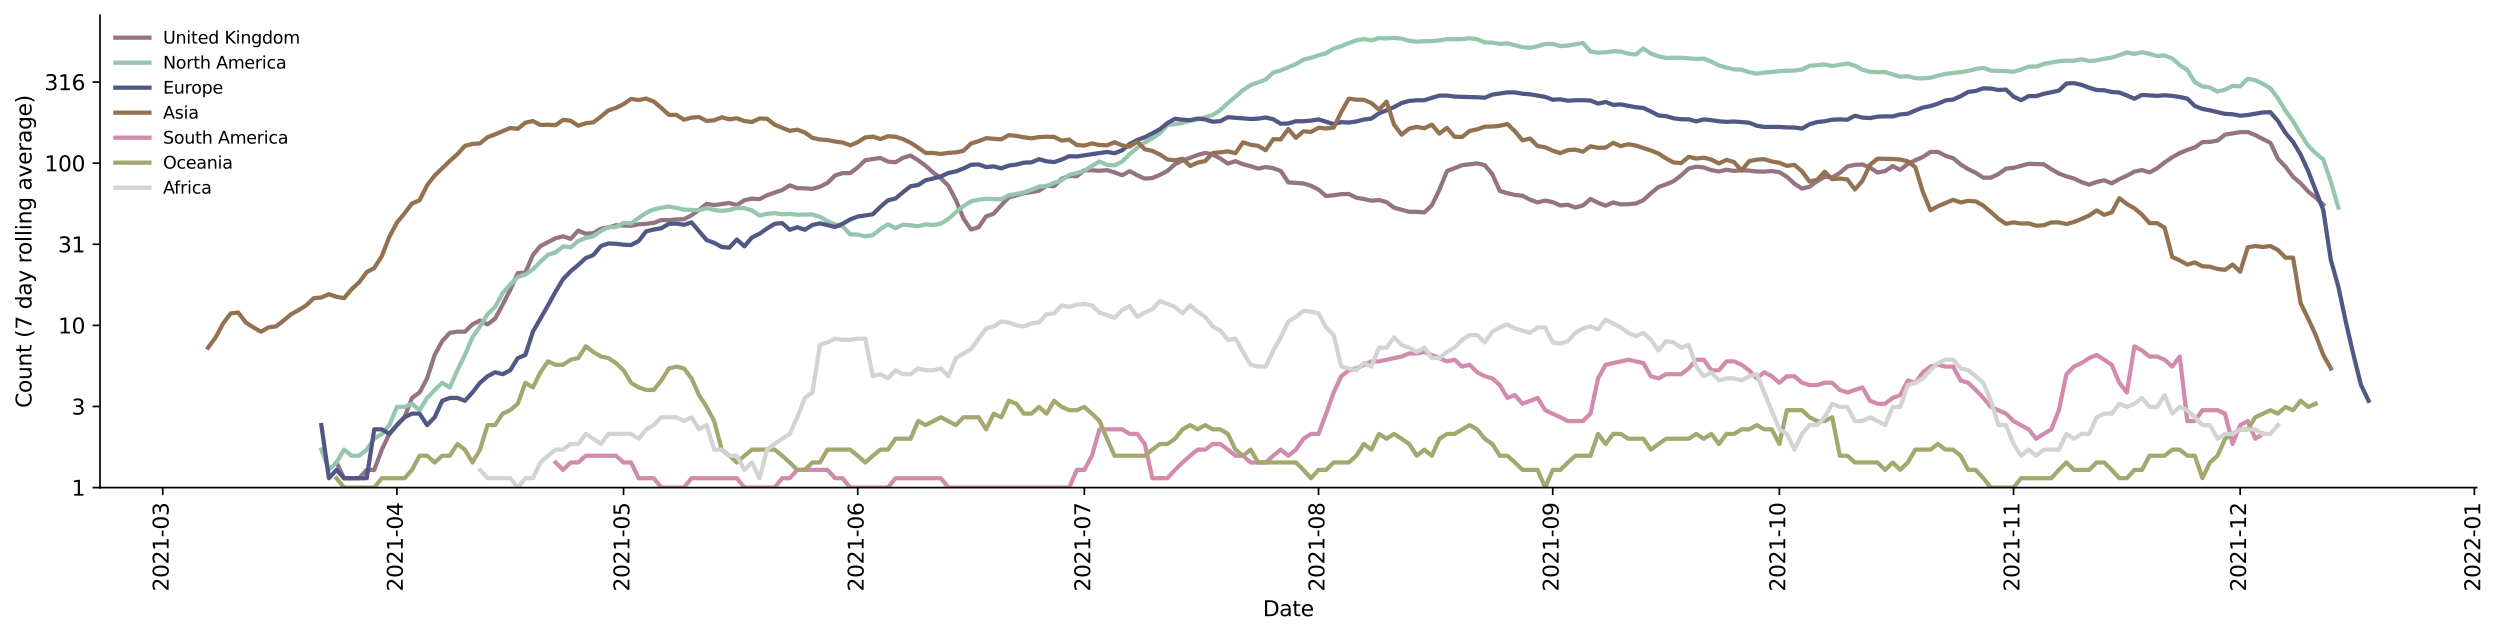 <?xml version="1.0" encoding="utf-8" standalone="no"?>
<!DOCTYPE svg PUBLIC "-//W3C//DTD SVG 1.1//EN"
  "http://www.w3.org/Graphics/SVG/1.1/DTD/svg11.dtd">
<svg height="298.621pt" version="1.1" viewBox="0 0 1173.94 298.621" width="1173.94pt" xmlns="http://www.w3.org/2000/svg" xmlns:xlink="http://www.w3.org/1999/xlink">
 <defs>
  <style type="text/css">*{stroke-linecap:butt;stroke-linejoin:round;}</style>
 </defs>
 <g id="figure_1">
  <g id="patch_1">
   <path d="M 0 298.621 
L 1173.94 298.621 
L 1173.94 0 
L 0 0 
z
" style="fill:#ffffff;"/>
  </g>
  <g id="axes_1">
   <g id="patch_2">
    <path d="M 46.966 228.96 
L 1162.966 228.96 
L 1162.966 7.2 
L 46.966 7.2 
z
" style="fill:#ffffff;"/>
   </g>
   <g id="matplotlib.axis_1">
    <g id="xtick_1">
     <g id="line2d_1">
      <defs>
       <path d="M 0 0 
L 0 3.5 
" id="m2708a0ff72" style="stroke:#000000;stroke-width:0.8;"/>
      </defs>
      <g>
       <use style="stroke:#000000;stroke-width:0.8;" x="76.409" xlink:href="#m2708a0ff72" y="228.96"/>
      </g>
     </g>
     <g id="text_1">
      <!-- 2021-03 -->
      <g transform="translate(79.168 277.743)rotate(-90)scale(0.1 -0.1)">
       <defs>
        <path d="M 1228 531 
L 3431 531 
L 3431 0 
L 469 0 
L 469 531 
Q 828 903 1448 1529 
Q 2069 2156 2228 2338 
Q 2531 2678 2651 2914 
Q 2772 3150 2772 3378 
Q 2772 3750 2511 3984 
Q 2250 4219 1831 4219 
Q 1534 4219 1204 4116 
Q 875 4013 500 3803 
L 500 4441 
Q 881 4594 1212 4672 
Q 1544 4750 1819 4750 
Q 2544 4750 2975 4387 
Q 3406 4025 3406 3419 
Q 3406 3131 3298 2873 
Q 3191 2616 2906 2266 
Q 2828 2175 2409 1742 
Q 1991 1309 1228 531 
z
" id="DejaVuSans-32" transform="scale(0.016)"/>
        <path d="M 2034 4250 
Q 1547 4250 1301 3770 
Q 1056 3291 1056 2328 
Q 1056 1369 1301 889 
Q 1547 409 2034 409 
Q 2525 409 2770 889 
Q 3016 1369 3016 2328 
Q 3016 3291 2770 3770 
Q 2525 4250 2034 4250 
z
M 2034 4750 
Q 2819 4750 3233 4129 
Q 3647 3509 3647 2328 
Q 3647 1150 3233 529 
Q 2819 -91 2034 -91 
Q 1250 -91 836 529 
Q 422 1150 422 2328 
Q 422 3509 836 4129 
Q 1250 4750 2034 4750 
z
" id="DejaVuSans-30" transform="scale(0.016)"/>
        <path d="M 794 531 
L 1825 531 
L 1825 4091 
L 703 3866 
L 703 4441 
L 1819 4666 
L 2450 4666 
L 2450 531 
L 3481 531 
L 3481 0 
L 794 0 
L 794 531 
z
" id="DejaVuSans-31" transform="scale(0.016)"/>
        <path d="M 313 2009 
L 1997 2009 
L 1997 1497 
L 313 1497 
L 313 2009 
z
" id="DejaVuSans-2d" transform="scale(0.016)"/>
        <path d="M 2597 2516 
Q 3050 2419 3304 2112 
Q 3559 1806 3559 1356 
Q 3559 666 3084 287 
Q 2609 -91 1734 -91 
Q 1441 -91 1130 -33 
Q 819 25 488 141 
L 488 750 
Q 750 597 1062 519 
Q 1375 441 1716 441 
Q 2309 441 2620 675 
Q 2931 909 2931 1356 
Q 2931 1769 2642 2001 
Q 2353 2234 1838 2234 
L 1294 2234 
L 1294 2753 
L 1863 2753 
Q 2328 2753 2575 2939 
Q 2822 3125 2822 3475 
Q 2822 3834 2567 4026 
Q 2313 4219 1838 4219 
Q 1578 4219 1281 4162 
Q 984 4106 628 3988 
L 628 4550 
Q 988 4650 1302 4700 
Q 1616 4750 1894 4750 
Q 2613 4750 3031 4423 
Q 3450 4097 3450 3541 
Q 3450 3153 3228 2886 
Q 3006 2619 2597 2516 
z
" id="DejaVuSans-33" transform="scale(0.016)"/>
       </defs>
       <use xlink:href="#DejaVuSans-32"/>
       <use x="63.623" xlink:href="#DejaVuSans-30"/>
       <use x="127.246" xlink:href="#DejaVuSans-32"/>
       <use x="190.869" xlink:href="#DejaVuSans-31"/>
       <use x="254.492" xlink:href="#DejaVuSans-2d"/>
       <use x="290.576" xlink:href="#DejaVuSans-30"/>
       <use x="354.199" xlink:href="#DejaVuSans-33"/>
      </g>
     </g>
    </g>
    <g id="xtick_2">
     <g id="line2d_2">
      <g>
       <use style="stroke:#000000;stroke-width:0.8;" x="186.377" xlink:href="#m2708a0ff72" y="228.96"/>
      </g>
     </g>
     <g id="text_2">
      <!-- 2021-04 -->
      <g transform="translate(189.136 277.743)rotate(-90)scale(0.1 -0.1)">
       <defs>
        <path d="M 2419 4116 
L 825 1625 
L 2419 1625 
L 2419 4116 
z
M 2253 4666 
L 3047 4666 
L 3047 1625 
L 3713 1625 
L 3713 1100 
L 3047 1100 
L 3047 0 
L 2419 0 
L 2419 1100 
L 313 1100 
L 313 1709 
L 2253 4666 
z
" id="DejaVuSans-34" transform="scale(0.016)"/>
       </defs>
       <use xlink:href="#DejaVuSans-32"/>
       <use x="63.623" xlink:href="#DejaVuSans-30"/>
       <use x="127.246" xlink:href="#DejaVuSans-32"/>
       <use x="190.869" xlink:href="#DejaVuSans-31"/>
       <use x="254.492" xlink:href="#DejaVuSans-2d"/>
       <use x="290.576" xlink:href="#DejaVuSans-30"/>
       <use x="354.199" xlink:href="#DejaVuSans-34"/>
      </g>
     </g>
    </g>
    <g id="xtick_3">
     <g id="line2d_3">
      <g>
       <use style="stroke:#000000;stroke-width:0.8;" x="292.798" xlink:href="#m2708a0ff72" y="228.96"/>
      </g>
     </g>
     <g id="text_3">
      <!-- 2021-05 -->
      <g transform="translate(295.557 277.743)rotate(-90)scale(0.1 -0.1)">
       <defs>
        <path d="M 691 4666 
L 3169 4666 
L 3169 4134 
L 1269 4134 
L 1269 2991 
Q 1406 3038 1543 3061 
Q 1681 3084 1819 3084 
Q 2600 3084 3056 2656 
Q 3513 2228 3513 1497 
Q 3513 744 3044 326 
Q 2575 -91 1722 -91 
Q 1428 -91 1123 -41 
Q 819 9 494 109 
L 494 744 
Q 775 591 1075 516 
Q 1375 441 1709 441 
Q 2250 441 2565 725 
Q 2881 1009 2881 1497 
Q 2881 1984 2565 2268 
Q 2250 2553 1709 2553 
Q 1456 2553 1204 2497 
Q 953 2441 691 2322 
L 691 4666 
z
" id="DejaVuSans-35" transform="scale(0.016)"/>
       </defs>
       <use xlink:href="#DejaVuSans-32"/>
       <use x="63.623" xlink:href="#DejaVuSans-30"/>
       <use x="127.246" xlink:href="#DejaVuSans-32"/>
       <use x="190.869" xlink:href="#DejaVuSans-31"/>
       <use x="254.492" xlink:href="#DejaVuSans-2d"/>
       <use x="290.576" xlink:href="#DejaVuSans-30"/>
       <use x="354.199" xlink:href="#DejaVuSans-35"/>
      </g>
     </g>
    </g>
    <g id="xtick_4">
     <g id="line2d_4">
      <g>
       <use style="stroke:#000000;stroke-width:0.8;" x="402.766" xlink:href="#m2708a0ff72" y="228.96"/>
      </g>
     </g>
     <g id="text_4">
      <!-- 2021-06 -->
      <g transform="translate(405.525 277.743)rotate(-90)scale(0.1 -0.1)">
       <defs>
        <path d="M 2113 2584 
Q 1688 2584 1439 2293 
Q 1191 2003 1191 1497 
Q 1191 994 1439 701 
Q 1688 409 2113 409 
Q 2538 409 2786 701 
Q 3034 994 3034 1497 
Q 3034 2003 2786 2293 
Q 2538 2584 2113 2584 
z
M 3366 4563 
L 3366 3988 
Q 3128 4100 2886 4159 
Q 2644 4219 2406 4219 
Q 1781 4219 1451 3797 
Q 1122 3375 1075 2522 
Q 1259 2794 1537 2939 
Q 1816 3084 2150 3084 
Q 2853 3084 3261 2657 
Q 3669 2231 3669 1497 
Q 3669 778 3244 343 
Q 2819 -91 2113 -91 
Q 1303 -91 875 529 
Q 447 1150 447 2328 
Q 447 3434 972 4092 
Q 1497 4750 2381 4750 
Q 2619 4750 2861 4703 
Q 3103 4656 3366 4563 
z
" id="DejaVuSans-36" transform="scale(0.016)"/>
       </defs>
       <use xlink:href="#DejaVuSans-32"/>
       <use x="63.623" xlink:href="#DejaVuSans-30"/>
       <use x="127.246" xlink:href="#DejaVuSans-32"/>
       <use x="190.869" xlink:href="#DejaVuSans-31"/>
       <use x="254.492" xlink:href="#DejaVuSans-2d"/>
       <use x="290.576" xlink:href="#DejaVuSans-30"/>
       <use x="354.199" xlink:href="#DejaVuSans-36"/>
      </g>
     </g>
    </g>
    <g id="xtick_5">
     <g id="line2d_5">
      <g>
       <use style="stroke:#000000;stroke-width:0.8;" x="509.187" xlink:href="#m2708a0ff72" y="228.96"/>
      </g>
     </g>
     <g id="text_5">
      <!-- 2021-07 -->
      <g transform="translate(511.946 277.743)rotate(-90)scale(0.1 -0.1)">
       <defs>
        <path d="M 525 4666 
L 3525 4666 
L 3525 4397 
L 1831 0 
L 1172 0 
L 2766 4134 
L 525 4134 
L 525 4666 
z
" id="DejaVuSans-37" transform="scale(0.016)"/>
       </defs>
       <use xlink:href="#DejaVuSans-32"/>
       <use x="63.623" xlink:href="#DejaVuSans-30"/>
       <use x="127.246" xlink:href="#DejaVuSans-32"/>
       <use x="190.869" xlink:href="#DejaVuSans-31"/>
       <use x="254.492" xlink:href="#DejaVuSans-2d"/>
       <use x="290.576" xlink:href="#DejaVuSans-30"/>
       <use x="354.199" xlink:href="#DejaVuSans-37"/>
      </g>
     </g>
    </g>
    <g id="xtick_6">
     <g id="line2d_6">
      <g>
       <use style="stroke:#000000;stroke-width:0.8;" x="619.155" xlink:href="#m2708a0ff72" y="228.96"/>
      </g>
     </g>
     <g id="text_6">
      <!-- 2021-08 -->
      <g transform="translate(621.914 277.743)rotate(-90)scale(0.1 -0.1)">
       <defs>
        <path d="M 2034 2216 
Q 1584 2216 1326 1975 
Q 1069 1734 1069 1313 
Q 1069 891 1326 650 
Q 1584 409 2034 409 
Q 2484 409 2743 651 
Q 3003 894 3003 1313 
Q 3003 1734 2745 1975 
Q 2488 2216 2034 2216 
z
M 1403 2484 
Q 997 2584 770 2862 
Q 544 3141 544 3541 
Q 544 4100 942 4425 
Q 1341 4750 2034 4750 
Q 2731 4750 3128 4425 
Q 3525 4100 3525 3541 
Q 3525 3141 3298 2862 
Q 3072 2584 2669 2484 
Q 3125 2378 3379 2068 
Q 3634 1759 3634 1313 
Q 3634 634 3220 271 
Q 2806 -91 2034 -91 
Q 1263 -91 848 271 
Q 434 634 434 1313 
Q 434 1759 690 2068 
Q 947 2378 1403 2484 
z
M 1172 3481 
Q 1172 3119 1398 2916 
Q 1625 2713 2034 2713 
Q 2441 2713 2670 2916 
Q 2900 3119 2900 3481 
Q 2900 3844 2670 4047 
Q 2441 4250 2034 4250 
Q 1625 4250 1398 4047 
Q 1172 3844 1172 3481 
z
" id="DejaVuSans-38" transform="scale(0.016)"/>
       </defs>
       <use xlink:href="#DejaVuSans-32"/>
       <use x="63.623" xlink:href="#DejaVuSans-30"/>
       <use x="127.246" xlink:href="#DejaVuSans-32"/>
       <use x="190.869" xlink:href="#DejaVuSans-31"/>
       <use x="254.492" xlink:href="#DejaVuSans-2d"/>
       <use x="290.576" xlink:href="#DejaVuSans-30"/>
       <use x="354.199" xlink:href="#DejaVuSans-38"/>
      </g>
     </g>
    </g>
    <g id="xtick_7">
     <g id="line2d_7">
      <g>
       <use style="stroke:#000000;stroke-width:0.8;" x="729.123" xlink:href="#m2708a0ff72" y="228.96"/>
      </g>
     </g>
     <g id="text_7">
      <!-- 2021-09 -->
      <g transform="translate(731.883 277.743)rotate(-90)scale(0.1 -0.1)">
       <defs>
        <path d="M 703 97 
L 703 672 
Q 941 559 1184 500 
Q 1428 441 1663 441 
Q 2288 441 2617 861 
Q 2947 1281 2994 2138 
Q 2813 1869 2534 1725 
Q 2256 1581 1919 1581 
Q 1219 1581 811 2004 
Q 403 2428 403 3163 
Q 403 3881 828 4315 
Q 1253 4750 1959 4750 
Q 2769 4750 3195 4129 
Q 3622 3509 3622 2328 
Q 3622 1225 3098 567 
Q 2575 -91 1691 -91 
Q 1453 -91 1209 -44 
Q 966 3 703 97 
z
M 1959 2075 
Q 2384 2075 2632 2365 
Q 2881 2656 2881 3163 
Q 2881 3666 2632 3958 
Q 2384 4250 1959 4250 
Q 1534 4250 1286 3958 
Q 1038 3666 1038 3163 
Q 1038 2656 1286 2365 
Q 1534 2075 1959 2075 
z
" id="DejaVuSans-39" transform="scale(0.016)"/>
       </defs>
       <use xlink:href="#DejaVuSans-32"/>
       <use x="63.623" xlink:href="#DejaVuSans-30"/>
       <use x="127.246" xlink:href="#DejaVuSans-32"/>
       <use x="190.869" xlink:href="#DejaVuSans-31"/>
       <use x="254.492" xlink:href="#DejaVuSans-2d"/>
       <use x="290.576" xlink:href="#DejaVuSans-30"/>
       <use x="354.199" xlink:href="#DejaVuSans-39"/>
      </g>
     </g>
    </g>
    <g id="xtick_8">
     <g id="line2d_8">
      <g>
       <use style="stroke:#000000;stroke-width:0.8;" x="835.544" xlink:href="#m2708a0ff72" y="228.96"/>
      </g>
     </g>
     <g id="text_8">
      <!-- 2021-10 -->
      <g transform="translate(838.304 277.743)rotate(-90)scale(0.1 -0.1)">
       <use xlink:href="#DejaVuSans-32"/>
       <use x="63.623" xlink:href="#DejaVuSans-30"/>
       <use x="127.246" xlink:href="#DejaVuSans-32"/>
       <use x="190.869" xlink:href="#DejaVuSans-31"/>
       <use x="254.492" xlink:href="#DejaVuSans-2d"/>
       <use x="290.576" xlink:href="#DejaVuSans-31"/>
       <use x="354.199" xlink:href="#DejaVuSans-30"/>
      </g>
     </g>
    </g>
    <g id="xtick_9">
     <g id="line2d_9">
      <g>
       <use style="stroke:#000000;stroke-width:0.8;" x="945.512" xlink:href="#m2708a0ff72" y="228.96"/>
      </g>
     </g>
     <g id="text_9">
      <!-- 2021-11 -->
      <g transform="translate(948.272 277.743)rotate(-90)scale(0.1 -0.1)">
       <use xlink:href="#DejaVuSans-32"/>
       <use x="63.623" xlink:href="#DejaVuSans-30"/>
       <use x="127.246" xlink:href="#DejaVuSans-32"/>
       <use x="190.869" xlink:href="#DejaVuSans-31"/>
       <use x="254.492" xlink:href="#DejaVuSans-2d"/>
       <use x="290.576" xlink:href="#DejaVuSans-31"/>
       <use x="354.199" xlink:href="#DejaVuSans-31"/>
      </g>
     </g>
    </g>
    <g id="xtick_10">
     <g id="line2d_10">
      <g>
       <use style="stroke:#000000;stroke-width:0.8;" x="1051.933" xlink:href="#m2708a0ff72" y="228.96"/>
      </g>
     </g>
     <g id="text_10">
      <!-- 2021-12 -->
      <g transform="translate(1054.693 277.743)rotate(-90)scale(0.1 -0.1)">
       <use xlink:href="#DejaVuSans-32"/>
       <use x="63.623" xlink:href="#DejaVuSans-30"/>
       <use x="127.246" xlink:href="#DejaVuSans-32"/>
       <use x="190.869" xlink:href="#DejaVuSans-31"/>
       <use x="254.492" xlink:href="#DejaVuSans-2d"/>
       <use x="290.576" xlink:href="#DejaVuSans-31"/>
       <use x="354.199" xlink:href="#DejaVuSans-32"/>
      </g>
     </g>
    </g>
    <g id="xtick_11">
     <g id="line2d_11">
      <g>
       <use style="stroke:#000000;stroke-width:0.8;" x="1161.901" xlink:href="#m2708a0ff72" y="228.96"/>
      </g>
     </g>
     <g id="text_11">
      <!-- 2022-01 -->
      <g transform="translate(1164.661 277.743)rotate(-90)scale(0.1 -0.1)">
       <use xlink:href="#DejaVuSans-32"/>
       <use x="63.623" xlink:href="#DejaVuSans-30"/>
       <use x="127.246" xlink:href="#DejaVuSans-32"/>
       <use x="190.869" xlink:href="#DejaVuSans-32"/>
       <use x="254.492" xlink:href="#DejaVuSans-2d"/>
       <use x="290.576" xlink:href="#DejaVuSans-30"/>
       <use x="354.199" xlink:href="#DejaVuSans-31"/>
      </g>
     </g>
    </g>
    <g id="text_12">
     <!-- Date -->
     <g transform="translate(593.015 289.341)scale(0.1 -0.1)">
      <defs>
       <path d="M 1259 4147 
L 1259 519 
L 2022 519 
Q 2988 519 3436 956 
Q 3884 1394 3884 2338 
Q 3884 3275 3436 3711 
Q 2988 4147 2022 4147 
L 1259 4147 
z
M 628 4666 
L 1925 4666 
Q 3281 4666 3915 4102 
Q 4550 3538 4550 2338 
Q 4550 1131 3912 565 
Q 3275 0 1925 0 
L 628 0 
L 628 4666 
z
" id="DejaVuSans-44" transform="scale(0.016)"/>
       <path d="M 2194 1759 
Q 1497 1759 1228 1600 
Q 959 1441 959 1056 
Q 959 750 1161 570 
Q 1363 391 1709 391 
Q 2188 391 2477 730 
Q 2766 1069 2766 1631 
L 2766 1759 
L 2194 1759 
z
M 3341 1997 
L 3341 0 
L 2766 0 
L 2766 531 
Q 2569 213 2275 61 
Q 1981 -91 1556 -91 
Q 1019 -91 701 211 
Q 384 513 384 1019 
Q 384 1609 779 1909 
Q 1175 2209 1959 2209 
L 2766 2209 
L 2766 2266 
Q 2766 2663 2505 2880 
Q 2244 3097 1772 3097 
Q 1472 3097 1187 3025 
Q 903 2953 641 2809 
L 641 3341 
Q 956 3463 1253 3523 
Q 1550 3584 1831 3584 
Q 2591 3584 2966 3190 
Q 3341 2797 3341 1997 
z
" id="DejaVuSans-61" transform="scale(0.016)"/>
       <path d="M 1172 4494 
L 1172 3500 
L 2356 3500 
L 2356 3053 
L 1172 3053 
L 1172 1153 
Q 1172 725 1289 603 
Q 1406 481 1766 481 
L 2356 481 
L 2356 0 
L 1766 0 
Q 1100 0 847 248 
Q 594 497 594 1153 
L 594 3053 
L 172 3053 
L 172 3500 
L 594 3500 
L 594 4494 
L 1172 4494 
z
" id="DejaVuSans-74" transform="scale(0.016)"/>
       <path d="M 3597 1894 
L 3597 1613 
L 953 1613 
Q 991 1019 1311 708 
Q 1631 397 2203 397 
Q 2534 397 2845 478 
Q 3156 559 3463 722 
L 3463 178 
Q 3153 47 2828 -22 
Q 2503 -91 2169 -91 
Q 1331 -91 842 396 
Q 353 884 353 1716 
Q 353 2575 817 3079 
Q 1281 3584 2069 3584 
Q 2775 3584 3186 3129 
Q 3597 2675 3597 1894 
z
M 3022 2063 
Q 3016 2534 2758 2815 
Q 2500 3097 2075 3097 
Q 1594 3097 1305 2825 
Q 1016 2553 972 2059 
L 3022 2063 
z
" id="DejaVuSans-65" transform="scale(0.016)"/>
      </defs>
      <use xlink:href="#DejaVuSans-44"/>
      <use x="77.002" xlink:href="#DejaVuSans-61"/>
      <use x="138.281" xlink:href="#DejaVuSans-74"/>
      <use x="177.49" xlink:href="#DejaVuSans-65"/>
     </g>
    </g>
   </g>
   <g id="matplotlib.axis_2">
    <g id="ytick_1">
     <g id="line2d_12">
      <defs>
       <path d="M 0 0 
L -3.5 0 
" id="m9cf09ab393" style="stroke:#000000;stroke-width:0.8;"/>
      </defs>
      <g>
       <use style="stroke:#000000;stroke-width:0.8;" x="46.966" xlink:href="#m9cf09ab393" y="228.96"/>
      </g>
     </g>
     <g id="text_13">
      <!-- 1 -->
      <g transform="translate(33.603 232.759)scale(0.1 -0.1)">
       <use xlink:href="#DejaVuSans-31"/>
      </g>
     </g>
    </g>
    <g id="ytick_2">
     <g id="line2d_13">
      <g>
       <use style="stroke:#000000;stroke-width:0.8;" x="46.966" xlink:href="#m9cf09ab393" y="190.876"/>
      </g>
     </g>
     <g id="text_14">
      <!-- 3 -->
      <g transform="translate(33.603 194.676)scale(0.1 -0.1)">
       <use xlink:href="#DejaVuSans-33"/>
      </g>
     </g>
    </g>
    <g id="ytick_3">
     <g id="line2d_14">
      <g>
       <use style="stroke:#000000;stroke-width:0.8;" x="46.966" xlink:href="#m9cf09ab393" y="152.793"/>
      </g>
     </g>
     <g id="text_15">
      <!-- 10 -->
      <g transform="translate(27.241 156.592)scale(0.1 -0.1)">
       <use xlink:href="#DejaVuSans-31"/>
       <use x="63.623" xlink:href="#DejaVuSans-30"/>
      </g>
     </g>
    </g>
    <g id="ytick_4">
     <g id="line2d_15">
      <g>
       <use style="stroke:#000000;stroke-width:0.8;" x="46.966" xlink:href="#m9cf09ab393" y="114.709"/>
      </g>
     </g>
     <g id="text_16">
      <!-- 31 -->
      <g transform="translate(27.241 118.508)scale(0.1 -0.1)">
       <use xlink:href="#DejaVuSans-33"/>
       <use x="63.623" xlink:href="#DejaVuSans-31"/>
      </g>
     </g>
    </g>
    <g id="ytick_5">
     <g id="line2d_16">
      <g>
       <use style="stroke:#000000;stroke-width:0.8;" x="46.966" xlink:href="#m9cf09ab393" y="76.626"/>
      </g>
     </g>
     <g id="text_17">
      <!-- 100 -->
      <g transform="translate(20.878 80.425)scale(0.1 -0.1)">
       <use xlink:href="#DejaVuSans-31"/>
       <use x="63.623" xlink:href="#DejaVuSans-30"/>
       <use x="127.246" xlink:href="#DejaVuSans-30"/>
      </g>
     </g>
    </g>
    <g id="ytick_6">
     <g id="line2d_17">
      <g>
       <use style="stroke:#000000;stroke-width:0.8;" x="46.966" xlink:href="#m9cf09ab393" y="38.542"/>
      </g>
     </g>
     <g id="text_18">
      <!-- 316 -->
      <g transform="translate(20.878 42.341)scale(0.1 -0.1)">
       <use xlink:href="#DejaVuSans-33"/>
       <use x="63.623" xlink:href="#DejaVuSans-31"/>
       <use x="127.246" xlink:href="#DejaVuSans-36"/>
      </g>
     </g>
    </g>
    <g id="text_19">
     <!-- Count (7 day rolling average) -->
     <g transform="translate(14.798 191.548)rotate(-90)scale(0.1 -0.1)">
      <defs>
       <path d="M 4122 4306 
L 4122 3641 
Q 3803 3938 3442 4084 
Q 3081 4231 2675 4231 
Q 1875 4231 1450 3742 
Q 1025 3253 1025 2328 
Q 1025 1406 1450 917 
Q 1875 428 2675 428 
Q 3081 428 3442 575 
Q 3803 722 4122 1019 
L 4122 359 
Q 3791 134 3420 21 
Q 3050 -91 2638 -91 
Q 1578 -91 968 557 
Q 359 1206 359 2328 
Q 359 3453 968 4101 
Q 1578 4750 2638 4750 
Q 3056 4750 3426 4639 
Q 3797 4528 4122 4306 
z
" id="DejaVuSans-43" transform="scale(0.016)"/>
       <path d="M 1959 3097 
Q 1497 3097 1228 2736 
Q 959 2375 959 1747 
Q 959 1119 1226 758 
Q 1494 397 1959 397 
Q 2419 397 2687 759 
Q 2956 1122 2956 1747 
Q 2956 2369 2687 2733 
Q 2419 3097 1959 3097 
z
M 1959 3584 
Q 2709 3584 3137 3096 
Q 3566 2609 3566 1747 
Q 3566 888 3137 398 
Q 2709 -91 1959 -91 
Q 1206 -91 779 398 
Q 353 888 353 1747 
Q 353 2609 779 3096 
Q 1206 3584 1959 3584 
z
" id="DejaVuSans-6f" transform="scale(0.016)"/>
       <path d="M 544 1381 
L 544 3500 
L 1119 3500 
L 1119 1403 
Q 1119 906 1312 657 
Q 1506 409 1894 409 
Q 2359 409 2629 706 
Q 2900 1003 2900 1516 
L 2900 3500 
L 3475 3500 
L 3475 0 
L 2900 0 
L 2900 538 
Q 2691 219 2414 64 
Q 2138 -91 1772 -91 
Q 1169 -91 856 284 
Q 544 659 544 1381 
z
M 1991 3584 
L 1991 3584 
z
" id="DejaVuSans-75" transform="scale(0.016)"/>
       <path d="M 3513 2113 
L 3513 0 
L 2938 0 
L 2938 2094 
Q 2938 2591 2744 2837 
Q 2550 3084 2163 3084 
Q 1697 3084 1428 2787 
Q 1159 2491 1159 1978 
L 1159 0 
L 581 0 
L 581 3500 
L 1159 3500 
L 1159 2956 
Q 1366 3272 1645 3428 
Q 1925 3584 2291 3584 
Q 2894 3584 3203 3211 
Q 3513 2838 3513 2113 
z
" id="DejaVuSans-6e" transform="scale(0.016)"/>
       <path id="DejaVuSans-20" transform="scale(0.016)"/>
       <path d="M 1984 4856 
Q 1566 4138 1362 3434 
Q 1159 2731 1159 2009 
Q 1159 1288 1364 580 
Q 1569 -128 1984 -844 
L 1484 -844 
Q 1016 -109 783 600 
Q 550 1309 550 2009 
Q 550 2706 781 3412 
Q 1013 4119 1484 4856 
L 1984 4856 
z
" id="DejaVuSans-28" transform="scale(0.016)"/>
       <path d="M 2906 2969 
L 2906 4863 
L 3481 4863 
L 3481 0 
L 2906 0 
L 2906 525 
Q 2725 213 2448 61 
Q 2172 -91 1784 -91 
Q 1150 -91 751 415 
Q 353 922 353 1747 
Q 353 2572 751 3078 
Q 1150 3584 1784 3584 
Q 2172 3584 2448 3432 
Q 2725 3281 2906 2969 
z
M 947 1747 
Q 947 1113 1208 752 
Q 1469 391 1925 391 
Q 2381 391 2643 752 
Q 2906 1113 2906 1747 
Q 2906 2381 2643 2742 
Q 2381 3103 1925 3103 
Q 1469 3103 1208 2742 
Q 947 2381 947 1747 
z
" id="DejaVuSans-64" transform="scale(0.016)"/>
       <path d="M 2059 -325 
Q 1816 -950 1584 -1140 
Q 1353 -1331 966 -1331 
L 506 -1331 
L 506 -850 
L 844 -850 
Q 1081 -850 1212 -737 
Q 1344 -625 1503 -206 
L 1606 56 
L 191 3500 
L 800 3500 
L 1894 763 
L 2988 3500 
L 3597 3500 
L 2059 -325 
z
" id="DejaVuSans-79" transform="scale(0.016)"/>
       <path d="M 2631 2963 
Q 2534 3019 2420 3045 
Q 2306 3072 2169 3072 
Q 1681 3072 1420 2755 
Q 1159 2438 1159 1844 
L 1159 0 
L 581 0 
L 581 3500 
L 1159 3500 
L 1159 2956 
Q 1341 3275 1631 3429 
Q 1922 3584 2338 3584 
Q 2397 3584 2469 3576 
Q 2541 3569 2628 3553 
L 2631 2963 
z
" id="DejaVuSans-72" transform="scale(0.016)"/>
       <path d="M 603 4863 
L 1178 4863 
L 1178 0 
L 603 0 
L 603 4863 
z
" id="DejaVuSans-6c" transform="scale(0.016)"/>
       <path d="M 603 3500 
L 1178 3500 
L 1178 0 
L 603 0 
L 603 3500 
z
M 603 4863 
L 1178 4863 
L 1178 4134 
L 603 4134 
L 603 4863 
z
" id="DejaVuSans-69" transform="scale(0.016)"/>
       <path d="M 2906 1791 
Q 2906 2416 2648 2759 
Q 2391 3103 1925 3103 
Q 1463 3103 1205 2759 
Q 947 2416 947 1791 
Q 947 1169 1205 825 
Q 1463 481 1925 481 
Q 2391 481 2648 825 
Q 2906 1169 2906 1791 
z
M 3481 434 
Q 3481 -459 3084 -895 
Q 2688 -1331 1869 -1331 
Q 1566 -1331 1297 -1286 
Q 1028 -1241 775 -1147 
L 775 -588 
Q 1028 -725 1275 -790 
Q 1522 -856 1778 -856 
Q 2344 -856 2625 -561 
Q 2906 -266 2906 331 
L 2906 616 
Q 2728 306 2450 153 
Q 2172 0 1784 0 
Q 1141 0 747 490 
Q 353 981 353 1791 
Q 353 2603 747 3093 
Q 1141 3584 1784 3584 
Q 2172 3584 2450 3431 
Q 2728 3278 2906 2969 
L 2906 3500 
L 3481 3500 
L 3481 434 
z
" id="DejaVuSans-67" transform="scale(0.016)"/>
       <path d="M 191 3500 
L 800 3500 
L 1894 563 
L 2988 3500 
L 3597 3500 
L 2284 0 
L 1503 0 
L 191 3500 
z
" id="DejaVuSans-76" transform="scale(0.016)"/>
       <path d="M 513 4856 
L 1013 4856 
Q 1481 4119 1714 3412 
Q 1947 2706 1947 2009 
Q 1947 1309 1714 600 
Q 1481 -109 1013 -844 
L 513 -844 
Q 928 -128 1133 580 
Q 1338 1288 1338 2009 
Q 1338 2731 1133 3434 
Q 928 4138 513 4856 
z
" id="DejaVuSans-29" transform="scale(0.016)"/>
      </defs>
      <use xlink:href="#DejaVuSans-43"/>
      <use x="69.824" xlink:href="#DejaVuSans-6f"/>
      <use x="131.006" xlink:href="#DejaVuSans-75"/>
      <use x="194.385" xlink:href="#DejaVuSans-6e"/>
      <use x="257.764" xlink:href="#DejaVuSans-74"/>
      <use x="296.973" xlink:href="#DejaVuSans-20"/>
      <use x="328.76" xlink:href="#DejaVuSans-28"/>
      <use x="367.773" xlink:href="#DejaVuSans-37"/>
      <use x="431.396" xlink:href="#DejaVuSans-20"/>
      <use x="463.184" xlink:href="#DejaVuSans-64"/>
      <use x="526.66" xlink:href="#DejaVuSans-61"/>
      <use x="587.939" xlink:href="#DejaVuSans-79"/>
      <use x="647.119" xlink:href="#DejaVuSans-20"/>
      <use x="678.906" xlink:href="#DejaVuSans-72"/>
      <use x="717.77" xlink:href="#DejaVuSans-6f"/>
      <use x="778.951" xlink:href="#DejaVuSans-6c"/>
      <use x="806.734" xlink:href="#DejaVuSans-6c"/>
      <use x="834.518" xlink:href="#DejaVuSans-69"/>
      <use x="862.301" xlink:href="#DejaVuSans-6e"/>
      <use x="925.68" xlink:href="#DejaVuSans-67"/>
      <use x="989.156" xlink:href="#DejaVuSans-20"/>
      <use x="1020.943" xlink:href="#DejaVuSans-61"/>
      <use x="1082.223" xlink:href="#DejaVuSans-76"/>
      <use x="1141.402" xlink:href="#DejaVuSans-65"/>
      <use x="1202.926" xlink:href="#DejaVuSans-72"/>
      <use x="1244.039" xlink:href="#DejaVuSans-61"/>
      <use x="1305.318" xlink:href="#DejaVuSans-67"/>
      <use x="1368.795" xlink:href="#DejaVuSans-65"/>
      <use x="1430.318" xlink:href="#DejaVuSans-29"/>
     </g>
    </g>
   </g>
   <g id="line2d_18">
    <path clip-path="url(#p61c9522b1b)" d="M 157.998 217.162 
L 161.545 224.543 
L 168.64 224.543 
L 172.187 220.647 
L 175.735 220.647 
L 179.282 211.131 
L 182.83 203.749 
L 186.377 199.609 
L 189.924 195.93 
L 193.472 186.852 
L 197.019 184.306 
L 200.566 177.668 
L 204.114 166.681 
L 207.661 160.174 
L 211.208 156.278 
L 214.756 155.757 
L 218.303 155.757 
L 221.851 152.324 
L 225.398 150.511 
L 228.945 152.324 
L 232.493 149.64 
L 236.04 143.041 
L 239.587 136.085 
L 243.135 128.25 
L 246.682 128.026 
L 250.229 119.762 
L 253.777 115.52 
L 260.872 111.897 
L 264.419 110.95 
L 267.966 112.173 
L 271.514 108.261 
L 275.061 109.771 
L 278.608 109.514 
L 282.156 107.411 
L 285.703 106.818 
L 289.25 105.775 
L 296.345 106.004 
L 299.893 105.322 
L 303.44 105.097 
L 306.987 104.653 
L 310.535 103.356 
L 314.082 103.356 
L 317.629 103.039 
L 321.177 102.935 
L 324.724 101.102 
L 328.271 98.531 
L 331.819 95.721 
L 335.366 96.316 
L 342.461 95.303 
L 346.008 96.316 
L 349.556 93.999 
L 353.103 93.288 
L 356.65 93.523 
L 360.198 91.685 
L 367.292 89.244 
L 370.84 87.036 
L 374.387 88.357 
L 377.934 88.424 
L 381.482 88.695 
L 385.029 87.69 
L 388.577 85.891 
L 392.124 82.393 
L 395.671 81.287 
L 399.219 81.287 
L 402.766 78.622 
L 406.313 75.237 
L 413.408 74.167 
L 416.955 75.878 
L 420.503 76.203 
L 424.05 74.08 
L 427.598 73.046 
L 431.145 75.283 
L 434.692 77.878 
L 438.24 81.07 
L 441.787 83.654 
L 445.334 87.231 
L 448.882 93.999 
L 452.429 102.622 
L 455.976 107.773 
L 459.524 106.7 
L 463.071 101.601 
L 466.619 100.319 
L 470.166 96.401 
L 473.713 92.668 
L 477.261 91.76 
L 480.808 90.658 
L 484.355 90.227 
L 487.903 89.522 
L 491.45 87.231 
L 494.997 87.427 
L 498.545 83.889 
L 502.092 82.675 
L 505.639 82.732 
L 509.187 80.006 
L 512.734 79.954 
L 516.282 80.216 
L 519.829 79.901 
L 523.376 80.962 
L 526.924 82.281 
L 530.471 80.374 
L 534.018 82.281 
L 537.566 83.889 
L 541.113 83.596 
L 544.66 82.113 
L 548.208 80.269 
L 551.755 77.101 
L 555.303 75.374 
L 558.85 74.123 
L 562.397 72.75 
L 565.945 71.797 
L 569.492 72.583 
L 573.039 74.432 
L 576.587 76.815 
L 580.134 75.694 
L 583.681 77.101 
L 587.229 78.025 
L 590.776 79.179 
L 594.324 78.422 
L 597.871 78.975 
L 601.418 80.321 
L 604.966 85.641 
L 612.06 86.142 
L 615.608 87.231 
L 619.155 89.037 
L 622.702 92.06 
L 626.25 91.685 
L 629.797 91.167 
L 633.345 91.094 
L 636.892 92.822 
L 640.439 93.444 
L 643.987 94.24 
L 647.534 93.919 
L 651.081 94.89 
L 654.629 97.538 
L 661.723 99.46 
L 665.271 99.46 
L 668.818 99.744 
L 672.365 96.401 
L 675.913 89.106 
L 679.46 80.321 
L 686.555 77.584 
L 693.65 76.72 
L 697.197 77.536 
L 700.744 81.78 
L 704.292 89.662 
L 707.839 90.73 
L 711.386 91.536 
L 714.934 91.909 
L 718.481 93.76 
L 722.029 95.054 
L 725.576 94.159 
L 729.123 94.89 
L 732.671 96.487 
L 736.218 96.145 
L 739.765 97.449 
L 743.313 96.487 
L 746.86 93.444 
L 750.407 95.22 
L 753.955 96.574 
L 757.502 95.054 
L 761.05 95.975 
L 764.597 95.89 
L 768.144 95.553 
L 771.692 93.999 
L 775.239 90.73 
L 778.786 87.822 
L 782.334 86.586 
L 785.881 85.088 
L 789.428 82.337 
L 792.976 79.128 
L 796.523 78.273 
L 800.071 78.622 
L 803.618 79.901 
L 807.165 80.533 
L 810.713 79.693 
L 814.26 80.269 
L 817.807 79.901 
L 821.355 80.111 
L 824.902 80.533 
L 828.449 80.587 
L 831.997 80.321 
L 835.544 80.854 
L 839.091 83.018 
L 842.639 86.268 
L 846.186 88.559 
L 849.734 87.69 
L 853.281 85.088 
L 856.828 83.018 
L 860.376 83.363 
L 863.923 81.178 
L 867.47 78.173 
L 871.018 77.39 
L 874.565 77.246 
L 878.112 78.672 
L 881.66 81.016 
L 885.207 80.321 
L 888.755 77.976 
L 892.302 79.797 
L 895.849 76.958 
L 899.397 75.237 
L 902.944 73.732 
L 906.491 71.351 
L 910.039 71.311 
L 913.586 73.173 
L 917.133 74.255 
L 920.681 77.246 
L 924.228 79.435 
L 927.776 81.178 
L 931.323 83.421 
L 934.87 83.421 
L 938.418 81.725 
L 941.965 79.179 
L 945.512 78.823 
L 952.607 76.91 
L 959.702 77.149 
L 963.249 79.435 
L 966.797 81.505 
L 970.344 82.789 
L 973.891 83.83 
L 977.439 85.518 
L 980.986 86.714 
L 984.533 85.456 
L 988.081 84.663 
L 991.628 86.079 
L 995.175 84.125 
L 998.723 82.506 
L 1002.27 80.587 
L 1005.817 79.849 
L 1009.365 80.962 
L 1012.912 79.026 
L 1016.46 76.25 
L 1020.007 73.862 
L 1023.554 71.879 
L 1027.102 70.398 
L 1030.649 69.244 
L 1034.196 66.733 
L 1037.744 66.628 
L 1041.291 66.006 
L 1044.838 63.213 
L 1051.933 62.068 
L 1055.481 62.007 
L 1059.028 63.466 
L 1066.123 67.05 
L 1069.67 74.565 
L 1073.217 78.273 
L 1076.765 83.018 
L 1080.312 86.079 
L 1083.859 89.944 
L 1087.407 92.822 
L 1090.954 96.23 
L 1090.954 96.23 
" style="fill:none;stroke:#947383;stroke-linecap:square;stroke-width:2;"/>
   </g>
   <g id="line2d_19">
    <path clip-path="url(#p61c9522b1b)" d="M 150.903 211.131 
L 154.451 220.647 
L 157.998 217.162 
L 161.545 211.131 
L 165.093 214.009 
L 168.64 214.009 
L 172.187 211.131 
L 175.735 206.031 
L 179.282 203.749 
L 182.83 199.609 
L 186.377 191.08 
L 189.924 191.08 
L 193.472 189.61 
L 197.019 192.619 
L 200.566 186.852 
L 204.114 183.103 
L 207.661 179.736 
L 211.208 181.942 
L 214.756 173.883 
L 218.303 166.681 
L 221.851 158.448 
L 225.398 153.269 
L 228.945 147.559 
L 232.493 144.114 
L 236.04 137.542 
L 239.587 133.613 
L 243.135 130.101 
L 246.682 128.932 
L 250.229 126.497 
L 253.777 122.863 
L 257.324 119.589 
L 260.872 118.566 
L 264.419 115.673 
L 267.966 116.138 
L 271.514 113.156 
L 275.061 111.76 
L 278.608 110.95 
L 282.156 108.508 
L 285.703 106.583 
L 289.25 106.583 
L 292.798 104.653 
L 296.345 104.875 
L 299.893 102.312 
L 303.44 99.934 
L 306.987 98.348 
L 310.535 97.538 
L 314.082 97.008 
L 317.629 97.627 
L 321.177 98.439 
L 328.271 98.714 
L 331.819 97.716 
L 335.366 98.622 
L 338.913 98.992 
L 342.461 98.622 
L 346.008 97.627 
L 349.556 97.716 
L 353.103 98.807 
L 356.65 101.201 
L 360.198 100.416 
L 363.745 100.126 
L 367.292 100.61 
L 370.84 100.416 
L 374.387 100.806 
L 381.482 100.708 
L 385.029 101.803 
L 388.577 103.89 
L 392.124 105.322 
L 395.671 106.234 
L 399.219 110.029 
L 402.766 110.159 
L 406.313 110.95 
L 409.861 110.421 
L 413.408 107.532 
L 416.955 105.322 
L 420.503 107.173 
L 424.05 105.434 
L 427.598 105.775 
L 431.145 106.234 
L 434.692 105.322 
L 438.24 105.661 
L 441.787 104.986 
L 445.334 102.83 
L 448.882 99.649 
L 452.429 96.747 
L 455.976 94.563 
L 459.524 93.76 
L 463.071 93.366 
L 470.166 93.602 
L 473.713 91.685 
L 477.261 91.094 
L 480.808 90.299 
L 484.355 89.106 
L 487.903 87.624 
L 491.45 87.427 
L 494.997 85.828 
L 498.545 84.603 
L 502.092 82.057 
L 505.639 81.287 
L 509.187 80.111 
L 516.282 75.832 
L 519.829 77.439 
L 523.376 77.633 
L 526.924 75.878 
L 530.471 72.333 
L 534.018 69.434 
L 537.566 66.909 
L 541.113 64.893 
L 544.66 62.589 
L 548.208 58.686 
L 551.755 58.304 
L 555.303 57.738 
L 558.85 56.739 
L 562.397 56.123 
L 565.945 54.998 
L 569.492 54.005 
L 573.039 51.725 
L 576.587 48.342 
L 580.134 45.476 
L 583.681 42.315 
L 587.229 39.94 
L 590.776 38.746 
L 594.324 37.39 
L 597.871 34.122 
L 601.418 33.067 
L 608.513 30.09 
L 612.06 28.048 
L 615.608 27.157 
L 619.155 25.94 
L 622.702 25.034 
L 626.25 22.797 
L 629.797 21.692 
L 633.345 20.234 
L 636.892 18.92 
L 640.439 18.363 
L 643.987 18.962 
L 647.534 17.896 
L 651.081 18.056 
L 654.629 17.76 
L 658.176 18.161 
L 661.723 19.136 
L 665.271 19.587 
L 668.818 19.352 
L 672.365 19.261 
L 675.913 18.978 
L 679.46 18.347 
L 683.008 18.428 
L 686.555 18.347 
L 690.102 17.92 
L 693.65 18.453 
L 697.197 19.935 
L 700.744 20.011 
L 704.292 20.614 
L 707.839 20.355 
L 714.934 22.144 
L 718.481 22.455 
L 722.029 21.737 
L 725.576 20.64 
L 729.123 20.623 
L 732.671 21.647 
L 736.218 21.424 
L 743.313 20.174 
L 746.86 24.21 
L 750.407 24.737 
L 753.955 24.59 
L 757.502 24.074 
L 761.05 24.21 
L 764.597 25.223 
L 768.144 25.625 
L 771.692 22.787 
L 775.239 25.183 
L 778.786 26.486 
L 782.334 27.178 
L 789.428 27.093 
L 796.523 27.691 
L 800.071 27.54 
L 803.618 28.952 
L 807.165 30.745 
L 810.713 31.751 
L 814.26 32.54 
L 817.807 32.715 
L 821.355 33.901 
L 824.902 34.61 
L 828.449 34.083 
L 831.997 33.81 
L 835.544 33.424 
L 839.091 33.182 
L 842.639 33.156 
L 846.186 32.627 
L 849.734 30.91 
L 856.828 30.241 
L 860.376 31.005 
L 867.47 29.802 
L 871.018 30.827 
L 874.565 32.74 
L 878.112 33.681 
L 881.66 33.875 
L 885.207 33.836 
L 892.302 36.047 
L 895.849 35.799 
L 899.397 36.691 
L 902.944 36.804 
L 906.491 36.508 
L 910.039 35.511 
L 913.586 34.69 
L 920.681 33.875 
L 924.228 33.283 
L 927.776 32.415 
L 931.323 31.898 
L 934.87 33.169 
L 941.965 33.385 
L 945.512 33.707 
L 949.06 32.652 
L 952.607 31.268 
L 956.154 31.292 
L 959.702 30.021 
L 966.797 28.741 
L 970.344 28.497 
L 973.891 28.508 
L 977.439 27.799 
L 980.986 28.663 
L 984.533 28.398 
L 988.081 27.562 
L 991.628 27.041 
L 995.175 25.92 
L 998.723 24.6 
L 1002.27 25.383 
L 1005.817 24.502 
L 1009.365 25.303 
L 1012.912 26.31 
L 1016.46 26.053 
L 1020.007 27.433 
L 1023.554 30.58 
L 1027.102 32.828 
L 1030.649 38.611 
L 1034.196 40.585 
L 1037.744 41.049 
L 1041.291 43.026 
L 1044.838 42.097 
L 1048.386 40.332 
L 1051.933 40.553 
L 1055.481 36.989 
L 1059.028 37.622 
L 1062.575 39.368 
L 1066.123 41.487 
L 1069.67 46.183 
L 1073.217 52.06 
L 1076.765 56.895 
L 1080.312 62.9 
L 1083.859 68.386 
L 1087.407 72.043 
L 1090.954 74.877 
L 1094.502 85.333 
L 1098.049 97.449 
L 1098.049 97.449 
" style="fill:none;stroke:#96c6ad;stroke-linecap:square;stroke-width:2;"/>
   </g>
   <g id="line2d_20">
    <path clip-path="url(#p61c9522b1b)" d="M 150.903 199.609 
L 154.451 224.543 
L 157.998 220.647 
L 161.545 224.543 
L 172.187 224.543 
L 175.735 201.614 
L 179.282 201.614 
L 182.83 203.749 
L 186.377 199.609 
L 189.924 195.93 
L 193.472 194.233 
L 197.019 194.233 
L 200.566 199.609 
L 204.114 195.93 
L 207.661 188.202 
L 211.208 186.852 
L 214.756 186.852 
L 218.303 188.202 
L 221.851 184.306 
L 225.398 179.736 
L 228.945 176.68 
L 232.493 174.79 
L 236.04 175.721 
L 239.587 173.883 
L 243.135 168.152 
L 246.682 166.681 
L 250.229 155.757 
L 257.324 143.395 
L 260.872 136.951 
L 264.419 131.067 
L 267.966 127.362 
L 271.514 124.429 
L 275.061 121.185 
L 278.608 119.762 
L 282.156 115.52 
L 285.703 114.317 
L 289.25 114.465 
L 292.798 114.913 
L 296.345 115.064 
L 299.893 113.156 
L 303.44 108.632 
L 306.987 107.773 
L 310.535 107.173 
L 314.082 105.097 
L 317.629 104.986 
L 321.177 105.547 
L 324.724 104.433 
L 331.819 112.731 
L 335.366 114.023 
L 338.913 115.983 
L 342.461 116.295 
L 346.008 112.451 
L 349.556 115.673 
L 353.103 111.488 
L 356.65 109.771 
L 360.198 107.292 
L 363.745 105.097 
L 367.292 104.764 
L 370.84 107.894 
L 374.387 106.7 
L 377.934 107.894 
L 381.482 105.661 
L 385.029 104.875 
L 392.124 106.583 
L 395.671 105.097 
L 399.219 103.039 
L 402.766 101.702 
L 409.861 100.61 
L 413.408 97.096 
L 416.955 94.079 
L 420.503 93.21 
L 424.05 90.227 
L 427.598 87.427 
L 431.145 86.907 
L 434.692 84.603 
L 438.24 83.83 
L 441.787 82.846 
L 445.334 81.232 
L 448.882 80.48 
L 452.429 79.128 
L 455.976 77.39 
L 459.524 77.197 
L 463.071 78.472 
L 466.619 78.124 
L 470.166 79.077 
L 473.713 77.731 
L 477.261 77.294 
L 480.808 76.39 
L 484.355 76.25 
L 487.903 74.743 
L 491.45 75.74 
L 494.997 76.11 
L 498.545 74.922 
L 502.092 73.344 
L 505.639 73.473 
L 519.829 71.351 
L 523.376 71.961 
L 526.924 70.555 
L 530.471 67.621 
L 534.018 65.732 
L 537.566 64.432 
L 541.113 62.62 
L 544.66 60.667 
L 548.208 57.765 
L 551.755 55.769 
L 555.303 56.199 
L 558.85 56.429 
L 562.397 55.668 
L 565.945 56.097 
L 569.492 57.156 
L 573.039 56.895 
L 576.587 55.023 
L 587.229 55.87 
L 590.776 55.719 
L 594.324 55.171 
L 597.871 55.996 
L 601.418 58.114 
L 604.966 57.952 
L 608.513 56.921 
L 612.06 56.947 
L 615.608 56.635 
L 619.155 56.072 
L 626.25 58.276 
L 629.797 57.366 
L 633.345 57.552 
L 636.892 57.051 
L 640.439 56.123 
L 643.987 55.693 
L 647.534 53.204 
L 651.081 51.814 
L 654.629 50.287 
L 658.176 48.362 
L 661.723 47.391 
L 665.271 47.08 
L 668.818 47.061 
L 672.365 45.921 
L 675.913 44.909 
L 679.46 44.873 
L 683.008 45.347 
L 690.102 45.586 
L 693.65 45.66 
L 697.197 45.884 
L 700.744 44.424 
L 707.839 43.387 
L 711.386 43.387 
L 714.934 44.016 
L 718.481 44.281 
L 725.576 45.494 
L 729.123 46.83 
L 732.671 46.638 
L 736.218 47.294 
L 739.765 47.061 
L 743.313 47.042 
L 746.86 47.216 
L 750.407 48.645 
L 753.955 47.863 
L 757.502 49.259 
L 761.05 49.012 
L 768.144 50.351 
L 771.692 50.695 
L 775.239 52.354 
L 778.786 54.221 
L 782.334 54.534 
L 785.881 55.543 
L 789.428 55.996 
L 792.976 56.047 
L 796.523 56.999 
L 800.071 56.072 
L 803.618 56.429 
L 807.165 56.947 
L 810.713 57.235 
L 814.26 57.051 
L 821.355 57.605 
L 824.902 59.045 
L 828.449 59.605 
L 835.544 59.605 
L 839.091 59.832 
L 842.639 59.889 
L 846.186 60.377 
L 849.734 58.331 
L 853.281 57.314 
L 856.828 56.921 
L 860.376 56.199 
L 863.923 56.072 
L 867.47 56.225 
L 871.018 54.341 
L 874.565 55.22 
L 878.112 55.443 
L 881.66 54.778 
L 885.207 54.631 
L 888.755 54.68 
L 892.302 53.721 
L 895.849 53.415 
L 899.397 51.881 
L 902.944 50.48 
L 906.491 49.822 
L 910.039 48.665 
L 913.586 47.138 
L 917.133 46.753 
L 920.681 45.164 
L 924.228 43.163 
L 927.776 42.719 
L 931.323 41.471 
L 934.87 41.602 
L 938.418 42.248 
L 941.965 42.064 
L 945.512 45.384 
L 949.06 47.042 
L 952.607 45.109 
L 956.154 45.146 
L 959.702 44.051 
L 966.797 42.567 
L 970.344 39.215 
L 973.891 39.033 
L 977.439 39.846 
L 980.986 41.146 
L 984.533 42.281 
L 988.081 42.398 
L 991.628 43.197 
L 995.175 43.439 
L 998.723 44.819 
L 1002.27 46.372 
L 1005.817 44.567 
L 1012.912 45.018 
L 1016.46 44.729 
L 1020.007 45.018 
L 1023.554 45.549 
L 1027.102 46.316 
L 1030.649 49.78 
L 1034.196 51.151 
L 1037.744 51.814 
L 1044.838 53.461 
L 1048.386 53.65 
L 1051.933 54.341 
L 1055.481 54.005 
L 1062.575 52.811 
L 1066.123 52.673 
L 1069.67 56.791 
L 1073.217 62.435 
L 1076.765 66.663 
L 1080.312 72.625 
L 1083.859 80.269 
L 1090.954 98.622 
L 1094.502 122.107 
L 1098.049 134.689 
L 1101.596 151.405 
L 1105.144 166.681 
L 1108.691 180.821 
L 1112.238 188.202 
L 1112.238 188.202 
" style="fill:none;stroke:#525886;stroke-linecap:square;stroke-width:2;"/>
   </g>
   <g id="line2d_21">
    <path clip-path="url(#p61c9522b1b)" d="M 97.693 163.268 
L 101.24 158.448 
L 104.788 151.861 
L 108.335 147.158 
L 111.882 146.762 
L 115.43 151.405 
L 118.977 153.752 
L 122.524 155.757 
L 126.072 153.752 
L 129.619 153.269 
L 133.167 150.511 
L 136.714 147.559 
L 140.261 145.601 
L 143.809 143.395 
L 147.356 140.017 
L 150.903 139.697 
L 154.451 138.144 
L 157.998 139.38 
L 161.545 140.017 
L 165.093 135.801 
L 168.64 132.571 
L 172.187 127.803 
L 175.735 125.863 
L 179.282 120.289 
L 182.83 111.218 
L 186.377 104.543 
L 189.924 100.222 
L 193.472 95.553 
L 197.019 94.079 
L 200.566 86.971 
L 204.114 82.449 
L 211.208 75.602 
L 214.756 72.416 
L 218.303 68.534 
L 221.851 67.585 
L 225.398 67.334 
L 228.945 64.432 
L 232.493 63.087 
L 239.587 60.089 
L 243.135 60.522 
L 246.682 57.605 
L 250.229 56.843 
L 253.777 58.686 
L 257.324 58.549 
L 260.872 58.796 
L 264.419 56.276 
L 267.966 56.687 
L 271.514 59.045 
L 275.061 57.872 
L 278.608 57.472 
L 282.156 54.753 
L 285.703 51.836 
L 289.25 50.673 
L 292.798 48.889 
L 296.345 46.448 
L 299.893 46.965 
L 303.44 46.278 
L 306.987 47.705 
L 310.535 50.673 
L 314.082 53.91 
L 317.629 53.958 
L 321.177 56.199 
L 324.724 55.245 
L 328.271 54.949 
L 331.819 56.791 
L 335.366 56.481 
L 338.913 55.072 
L 342.461 56.047 
L 346.008 55.518 
L 349.556 56.843 
L 353.103 57.261 
L 356.65 55.643 
L 360.198 55.769 
L 363.745 58.549 
L 370.84 61.435 
L 374.387 60.902 
L 377.934 62.22 
L 381.482 64.728 
L 385.029 65.529 
L 388.577 65.766 
L 392.124 66.454 
L 395.671 66.909 
L 399.219 68.239 
L 402.766 66.768 
L 406.313 64.498 
L 409.861 64.14 
L 413.408 65.293 
L 416.955 63.978 
L 420.503 64.237 
L 424.05 65.327 
L 427.598 67.05 
L 431.145 69.32 
L 434.692 71.838 
L 438.24 71.838 
L 441.787 72.291 
L 445.334 71.797 
L 448.882 71.553 
L 452.429 70.792 
L 455.976 67.37 
L 459.524 66.316 
L 463.071 64.893 
L 470.166 65.428 
L 473.713 63.434 
L 477.261 63.817 
L 480.808 64.465 
L 484.355 64.96 
L 487.903 64.367 
L 491.45 64.204 
L 494.997 64.302 
L 498.545 66.006 
L 502.092 65.597 
L 505.639 68.092 
L 509.187 68.349 
L 512.734 67.334 
L 516.282 68.092 
L 519.829 68.239 
L 523.376 66.768 
L 526.924 68.276 
L 530.471 68.831 
L 534.018 66.524 
L 537.566 70.086 
L 541.113 70.871 
L 544.66 72.541 
L 548.208 74.877 
L 551.755 75.283 
L 555.303 74.565 
L 558.85 77.927 
L 562.397 76.343 
L 565.945 75.648 
L 569.492 71.838 
L 573.039 71.513 
L 576.587 71.07 
L 580.134 71.92 
L 583.681 66.874 
L 587.229 67.947 
L 590.776 68.497 
L 594.324 70.516 
L 597.871 65.394 
L 601.418 65.428 
L 604.966 60.609 
L 608.513 64.728 
L 612.06 61.644 
L 615.608 61.976 
L 619.155 59.975 
L 622.702 60.348 
L 626.25 59.917 
L 629.797 52.673 
L 633.345 46.353 
L 636.892 46.791 
L 640.439 46.887 
L 643.987 48.382 
L 647.534 51.481 
L 651.081 47.745 
L 654.629 58.549 
L 658.176 63.213 
L 661.723 60.406 
L 665.271 59.577 
L 668.818 60.233 
L 672.365 58.549 
L 675.913 62.713 
L 679.46 60.06 
L 683.008 64.204 
L 686.555 64.335 
L 690.102 61.494 
L 693.65 60.726 
L 697.197 59.492 
L 700.744 59.408 
L 704.292 59.073 
L 707.839 58.222 
L 711.386 61.644 
L 714.934 65.903 
L 718.481 65.059 
L 722.029 68.571 
L 725.576 69.169 
L 729.123 70.752 
L 732.671 71.92 
L 736.218 70.477 
L 739.765 70.281 
L 743.313 71.231 
L 746.86 68.682 
L 750.407 69.396 
L 753.955 69.32 
L 757.502 67.05 
L 761.05 68.608 
L 764.597 67.729 
L 768.144 68.349 
L 775.239 70.673 
L 778.786 72.085 
L 782.334 74.387 
L 785.881 76.296 
L 789.428 76.578 
L 792.976 73.645 
L 796.523 74.476 
L 800.071 74.036 
L 803.618 74.967 
L 807.165 76.768 
L 810.713 75.057 
L 814.26 76.11 
L 817.807 80.058 
L 821.355 75.694 
L 824.902 74.967 
L 828.449 74.743 
L 831.997 75.832 
L 835.544 76.437 
L 839.091 77.878 
L 842.639 77.39 
L 846.186 80.48 
L 849.734 85.271 
L 853.281 84.423 
L 856.828 80.64 
L 860.376 84.125 
L 863.923 83.83 
L 867.47 84.244 
L 871.018 88.968 
L 874.565 84.905 
L 878.112 77.342 
L 881.66 74.52 
L 888.755 74.653 
L 892.302 74.922 
L 895.849 75.74 
L 899.397 78.522 
L 902.944 90.156 
L 906.491 98.714 
L 910.039 96.834 
L 917.133 93.84 
L 920.681 95.054 
L 924.228 94.32 
L 927.776 94.563 
L 931.323 96.574 
L 934.87 99.554 
L 938.418 102.726 
L 941.965 105.097 
L 945.512 104.433 
L 949.06 104.986 
L 952.607 104.875 
L 956.154 106.004 
L 959.702 105.775 
L 963.249 104.433 
L 966.797 104.433 
L 970.344 105.209 
L 973.891 104.215 
L 977.439 102.83 
L 980.986 101.201 
L 984.533 98.807 
L 988.081 100.904 
L 991.628 99.744 
L 995.175 93.054 
L 998.723 95.805 
L 1002.27 97.805 
L 1005.817 100.806 
L 1009.365 104.764 
L 1012.912 104.764 
L 1016.46 106.936 
L 1020.007 120.645 
L 1023.554 122.294 
L 1027.102 124.229 
L 1030.649 123.248 
L 1034.196 125.036 
L 1037.744 125.241 
L 1041.291 126.285 
L 1044.838 126.711 
L 1048.386 124.229 
L 1051.933 127.582 
L 1055.481 116.138 
L 1059.028 115.52 
L 1062.575 115.983 
L 1066.123 115.52 
L 1069.67 117.411 
L 1073.217 121.004 
L 1076.765 121.004 
L 1080.312 142.345 
L 1083.859 149.64 
L 1087.407 157.345 
L 1090.954 166.681 
L 1094.502 173.001 
L 1094.502 173.001 
" style="fill:none;stroke:#937252;stroke-linecap:square;stroke-width:2;"/>
   </g>
   <g id="line2d_22">
    <path clip-path="url(#p61c9522b1b)" d="M 260.872 217.162 
L 264.419 220.647 
L 267.966 217.162 
L 271.514 217.162 
L 275.061 214.009 
L 289.25 214.009 
L 292.798 217.162 
L 296.345 217.162 
L 299.893 224.543 
L 306.987 224.543 
L 310.535 228.96 
L 321.177 228.96 
L 324.724 224.543 
L 346.008 224.543 
L 349.556 228.96 
L 363.745 228.96 
L 367.292 224.543 
L 370.84 224.543 
L 374.387 220.647 
L 388.577 220.647 
L 392.124 224.543 
L 395.671 224.543 
L 399.219 228.96 
L 416.955 228.96 
L 420.503 224.543 
L 441.787 224.543 
L 445.334 228.96 
L 502.092 228.96 
L 505.639 220.647 
L 509.187 220.647 
L 512.734 214.009 
L 516.282 201.614 
L 526.924 201.614 
L 530.471 203.749 
L 534.018 203.749 
L 537.566 208.483 
L 541.113 224.543 
L 548.208 224.543 
L 551.755 220.647 
L 555.303 217.162 
L 558.85 214.009 
L 562.397 211.131 
L 565.945 211.131 
L 569.492 208.483 
L 573.039 208.483 
L 576.587 211.131 
L 580.134 214.009 
L 583.681 214.009 
L 587.229 217.162 
L 594.324 217.162 
L 597.871 214.009 
L 601.418 211.131 
L 604.966 214.009 
L 608.513 211.131 
L 612.06 206.031 
L 615.608 203.749 
L 619.155 203.749 
L 622.702 194.233 
L 626.25 184.306 
L 629.797 176.68 
L 633.345 173.883 
L 636.892 173.001 
L 643.987 169.69 
L 647.534 169.69 
L 658.176 167.408 
L 661.723 165.97 
L 665.271 165.97 
L 668.818 165.273 
L 675.913 168.152 
L 679.46 169.69 
L 683.008 168.912 
L 686.555 172.142 
L 690.102 171.304 
L 693.65 174.79 
L 697.197 176.68 
L 700.744 177.668 
L 704.292 180.821 
L 707.839 186.852 
L 711.386 185.554 
L 714.934 189.61 
L 722.029 186.852 
L 725.576 192.619 
L 732.671 195.93 
L 736.218 197.718 
L 743.313 197.718 
L 746.86 194.233 
L 750.407 177.668 
L 753.955 171.304 
L 764.597 168.912 
L 771.692 170.487 
L 775.239 176.68 
L 778.786 177.668 
L 782.334 175.721 
L 789.428 175.721 
L 792.976 173.001 
L 796.523 168.912 
L 800.071 168.912 
L 803.618 173.883 
L 807.165 173.883 
L 810.713 169.69 
L 814.26 169.69 
L 817.807 171.304 
L 821.355 173.883 
L 824.902 177.668 
L 828.449 174.79 
L 831.997 176.68 
L 835.544 179.736 
L 839.091 176.68 
L 842.639 176.68 
L 846.186 179.736 
L 849.734 180.821 
L 853.281 180.821 
L 856.828 179.736 
L 860.376 179.736 
L 863.923 183.103 
L 867.47 184.306 
L 874.565 181.942 
L 878.112 188.202 
L 881.66 189.61 
L 885.207 189.61 
L 888.755 186.852 
L 892.302 185.554 
L 895.849 178.686 
L 899.397 179.736 
L 902.944 174.79 
L 906.491 172.142 
L 910.039 171.304 
L 913.586 172.142 
L 917.133 172.142 
L 920.681 178.686 
L 924.228 179.736 
L 927.776 183.103 
L 931.323 186.852 
L 934.87 191.08 
L 941.965 194.233 
L 945.512 197.718 
L 952.607 201.614 
L 956.154 206.031 
L 959.702 203.749 
L 963.249 201.614 
L 966.797 192.619 
L 970.344 175.721 
L 973.891 172.142 
L 977.439 170.487 
L 980.986 168.152 
L 984.533 166.681 
L 988.081 168.912 
L 991.628 171.304 
L 995.175 179.736 
L 998.723 184.306 
L 1002.27 162.626 
L 1005.817 164.591 
L 1009.365 167.408 
L 1012.912 167.408 
L 1016.46 168.912 
L 1020.007 172.142 
L 1023.554 167.408 
L 1027.102 197.718 
L 1030.649 197.718 
L 1034.196 192.619 
L 1041.291 192.619 
L 1044.838 194.233 
L 1048.386 208.483 
L 1051.933 199.609 
L 1055.481 197.718 
L 1059.028 206.031 
L 1062.575 203.749 
L 1062.575 203.749 
" style="fill:none;stroke:#d18cad;stroke-linecap:square;stroke-width:2;"/>
   </g>
   <g id="line2d_23">
    <path clip-path="url(#p61c9522b1b)" d="M 157.998 224.543 
L 161.545 228.96 
L 175.735 228.96 
L 179.282 224.543 
L 189.924 224.543 
L 193.472 220.647 
L 197.019 214.009 
L 200.566 214.009 
L 204.114 217.162 
L 207.661 214.009 
L 211.208 214.009 
L 214.756 208.483 
L 218.303 211.131 
L 221.851 217.162 
L 225.398 211.131 
L 228.945 199.609 
L 232.493 199.609 
L 236.04 194.233 
L 239.587 192.619 
L 243.135 189.61 
L 246.682 179.736 
L 250.229 181.942 
L 253.777 174.79 
L 257.324 169.69 
L 260.872 171.304 
L 264.419 171.304 
L 267.966 168.912 
L 271.514 168.152 
L 275.061 162.626 
L 278.608 165.273 
L 282.156 167.408 
L 285.703 168.152 
L 289.25 170.487 
L 292.798 173.883 
L 296.345 179.736 
L 299.893 181.942 
L 303.44 183.103 
L 306.987 183.103 
L 310.535 178.686 
L 314.082 173.001 
L 317.629 172.142 
L 321.177 173.001 
L 324.724 177.668 
L 328.271 185.554 
L 331.819 191.08 
L 335.366 197.718 
L 338.913 211.131 
L 342.461 214.009 
L 346.008 217.162 
L 349.556 214.009 
L 353.103 211.131 
L 363.745 211.131 
L 367.292 214.009 
L 370.84 217.162 
L 374.387 220.647 
L 377.934 220.647 
L 381.482 217.162 
L 385.029 217.162 
L 388.577 211.131 
L 399.219 211.131 
L 402.766 214.009 
L 406.313 217.162 
L 409.861 214.009 
L 413.408 211.131 
L 416.955 211.131 
L 420.503 206.031 
L 427.598 206.031 
L 431.145 197.718 
L 434.692 199.609 
L 441.787 195.93 
L 448.882 199.609 
L 452.429 195.93 
L 459.524 195.93 
L 463.071 201.614 
L 466.619 194.233 
L 470.166 195.93 
L 473.713 188.202 
L 477.261 189.61 
L 480.808 194.233 
L 484.355 194.233 
L 487.903 191.08 
L 491.45 194.233 
L 494.997 188.202 
L 498.545 191.08 
L 502.092 192.619 
L 505.639 192.619 
L 509.187 191.08 
L 512.734 194.233 
L 516.282 197.718 
L 519.829 206.031 
L 523.376 214.009 
L 537.566 214.009 
L 541.113 211.131 
L 544.66 208.483 
L 548.208 208.483 
L 551.755 206.031 
L 555.303 201.614 
L 558.85 199.609 
L 562.397 201.614 
L 565.945 199.609 
L 569.492 201.614 
L 573.039 201.614 
L 576.587 203.749 
L 580.134 211.131 
L 583.681 214.009 
L 587.229 211.131 
L 590.776 217.162 
L 608.513 217.162 
L 612.06 220.647 
L 615.608 224.543 
L 619.155 220.647 
L 622.702 220.647 
L 626.25 217.162 
L 633.345 217.162 
L 636.892 214.009 
L 640.439 208.483 
L 643.987 211.131 
L 647.534 203.749 
L 651.081 206.031 
L 654.629 203.749 
L 658.176 206.031 
L 661.723 208.483 
L 665.271 214.009 
L 668.818 211.131 
L 672.365 214.009 
L 675.913 206.031 
L 679.46 203.749 
L 683.008 203.749 
L 690.102 199.609 
L 693.65 201.614 
L 697.197 206.031 
L 700.744 208.483 
L 704.292 214.009 
L 707.839 214.009 
L 711.386 217.162 
L 714.934 220.647 
L 722.029 220.647 
L 725.576 228.96 
L 729.123 220.647 
L 732.671 220.647 
L 736.218 217.162 
L 739.765 214.009 
L 746.86 214.009 
L 750.407 203.749 
L 753.955 208.483 
L 757.502 203.749 
L 761.05 203.749 
L 764.597 206.031 
L 771.692 206.031 
L 775.239 211.131 
L 778.786 208.483 
L 782.334 206.031 
L 792.976 206.031 
L 796.523 203.749 
L 800.071 206.031 
L 803.618 203.749 
L 807.165 208.483 
L 810.713 203.749 
L 814.26 203.749 
L 817.807 201.614 
L 821.355 201.614 
L 824.902 199.609 
L 828.449 201.614 
L 831.997 201.614 
L 835.544 208.483 
L 839.091 192.619 
L 846.186 192.619 
L 849.734 195.93 
L 853.281 197.718 
L 856.828 197.718 
L 860.376 195.93 
L 863.923 214.009 
L 867.47 214.009 
L 871.018 217.162 
L 881.66 217.162 
L 885.207 220.647 
L 888.755 217.162 
L 892.302 220.647 
L 895.849 217.162 
L 899.397 211.131 
L 906.491 211.131 
L 910.039 208.483 
L 913.586 211.131 
L 917.133 211.131 
L 920.681 214.009 
L 924.228 220.647 
L 927.776 220.647 
L 931.323 224.543 
L 934.87 228.96 
L 945.512 228.96 
L 949.06 224.543 
L 963.249 224.543 
L 966.797 220.647 
L 970.344 217.162 
L 973.891 220.647 
L 980.986 220.647 
L 984.533 217.162 
L 988.081 217.162 
L 991.628 220.647 
L 995.175 224.543 
L 998.723 224.543 
L 1002.27 220.647 
L 1005.817 220.647 
L 1009.365 214.009 
L 1016.46 214.009 
L 1020.007 211.131 
L 1023.554 211.131 
L 1027.102 214.009 
L 1030.649 214.009 
L 1034.196 224.543 
L 1037.744 217.162 
L 1041.291 214.009 
L 1044.838 206.031 
L 1048.386 203.749 
L 1051.933 201.614 
L 1055.481 201.614 
L 1059.028 195.93 
L 1066.123 192.619 
L 1069.67 194.233 
L 1073.217 191.08 
L 1076.765 192.619 
L 1080.312 188.202 
L 1083.859 191.08 
L 1087.407 189.61 
L 1087.407 189.61 
" style="fill:none;stroke:#a4a86f;stroke-linecap:square;stroke-width:2;"/>
   </g>
   <g id="line2d_24">
    <path clip-path="url(#p61c9522b1b)" d="M 225.398 220.647 
L 228.945 224.543 
L 239.587 224.543 
L 243.135 228.96 
L 246.682 224.543 
L 250.229 224.543 
L 253.777 217.162 
L 257.324 214.009 
L 260.872 211.131 
L 264.419 211.131 
L 267.966 208.483 
L 271.514 208.483 
L 275.061 203.749 
L 278.608 206.031 
L 282.156 208.483 
L 285.703 203.749 
L 296.345 203.749 
L 299.893 206.031 
L 303.44 201.614 
L 306.987 199.609 
L 310.535 195.93 
L 317.629 195.93 
L 321.177 197.718 
L 324.724 195.93 
L 328.271 201.614 
L 331.819 199.609 
L 335.366 211.131 
L 338.913 211.131 
L 342.461 214.009 
L 346.008 214.009 
L 349.556 220.647 
L 353.103 217.162 
L 356.65 224.543 
L 360.198 211.131 
L 363.745 208.483 
L 367.292 206.031 
L 370.84 203.749 
L 374.387 195.93 
L 377.934 186.852 
L 381.482 184.306 
L 385.029 161.995 
L 388.577 160.77 
L 392.124 159.013 
L 395.671 159.589 
L 399.219 159.589 
L 402.766 159.013 
L 406.313 159.013 
L 409.861 176.68 
L 413.408 175.721 
L 416.955 177.668 
L 420.503 173.883 
L 424.05 175.721 
L 427.598 175.721 
L 431.145 173.001 
L 434.692 173.883 
L 438.24 173.883 
L 441.787 173.001 
L 445.334 176.68 
L 448.882 168.152 
L 452.429 165.97 
L 455.976 163.923 
L 463.071 154.242 
L 466.619 153.269 
L 470.166 150.955 
L 473.713 151.405 
L 477.261 152.793 
L 480.808 153.269 
L 484.355 151.861 
L 487.903 151.405 
L 491.45 147.559 
L 494.997 147.158 
L 498.545 143.395 
L 502.092 144.114 
L 505.639 143.041 
L 509.187 142.691 
L 512.734 143.395 
L 516.282 146.762 
L 523.376 149.213 
L 526.924 145.601 
L 530.471 143.752 
L 534.018 148.792 
L 537.566 146.762 
L 541.113 145.223 
L 544.66 141.327 
L 551.755 144.114 
L 555.303 147.158 
L 558.85 143.395 
L 562.397 146.37 
L 565.945 148.792 
L 569.492 153.269 
L 573.039 155.244 
L 576.587 159.589 
L 580.134 159.013 
L 583.681 165.273 
L 587.229 171.304 
L 590.776 172.142 
L 594.324 172.142 
L 597.871 164.591 
L 601.418 158.448 
L 604.966 150.955 
L 608.513 148.792 
L 612.06 145.983 
L 615.608 146.37 
L 619.155 147.158 
L 622.702 153.752 
L 626.25 157.345 
L 629.797 172.142 
L 636.892 173.883 
L 640.439 170.487 
L 643.987 172.142 
L 647.534 163.268 
L 651.081 163.268 
L 654.629 158.448 
L 658.176 161.995 
L 661.723 163.268 
L 665.271 165.273 
L 668.818 163.268 
L 672.365 168.152 
L 675.913 168.152 
L 679.46 165.273 
L 683.008 163.268 
L 686.555 159.589 
L 690.102 157.345 
L 693.65 157.345 
L 697.197 160.77 
L 700.744 155.757 
L 704.292 153.752 
L 707.839 152.324 
L 711.386 154.242 
L 718.481 156.278 
L 722.029 153.752 
L 725.576 153.752 
L 729.123 160.77 
L 732.671 161.377 
L 736.218 160.174 
L 739.765 156.278 
L 743.313 154.242 
L 746.86 153.269 
L 750.407 154.739 
L 753.955 150.072 
L 761.05 153.752 
L 764.597 156.278 
L 768.144 157.892 
L 771.692 156.278 
L 775.239 159.589 
L 778.786 164.591 
L 782.334 160.174 
L 785.881 160.77 
L 789.428 163.268 
L 792.976 161.995 
L 796.523 172.142 
L 800.071 176.68 
L 803.618 174.79 
L 807.165 178.686 
L 810.713 177.668 
L 814.26 177.668 
L 817.807 178.686 
L 821.355 176.68 
L 824.902 175.721 
L 835.544 201.614 
L 839.091 203.749 
L 842.639 211.131 
L 846.186 203.749 
L 849.734 199.609 
L 853.281 199.609 
L 856.828 195.93 
L 860.376 189.61 
L 863.923 191.08 
L 867.47 191.08 
L 871.018 197.718 
L 874.565 197.718 
L 878.112 195.93 
L 885.207 199.609 
L 888.755 191.08 
L 892.302 191.08 
L 895.849 180.821 
L 899.397 179.736 
L 902.944 177.668 
L 906.491 173.883 
L 910.039 170.487 
L 913.586 168.912 
L 917.133 168.912 
L 920.681 173.001 
L 924.228 173.883 
L 927.776 176.68 
L 931.323 179.736 
L 934.87 188.202 
L 938.418 199.609 
L 941.965 199.609 
L 945.512 208.483 
L 949.06 214.009 
L 952.607 211.131 
L 956.154 214.009 
L 959.702 211.131 
L 966.797 211.131 
L 970.344 203.749 
L 973.891 206.031 
L 977.439 203.749 
L 980.986 203.749 
L 984.533 195.93 
L 988.081 194.233 
L 991.628 194.233 
L 995.175 189.61 
L 998.723 191.08 
L 1002.27 189.61 
L 1005.817 186.852 
L 1009.365 191.08 
L 1012.912 191.08 
L 1016.46 185.554 
L 1020.007 194.233 
L 1023.554 191.08 
L 1027.102 192.619 
L 1030.649 195.93 
L 1034.196 199.609 
L 1037.744 199.609 
L 1041.291 206.031 
L 1044.838 203.749 
L 1048.386 203.749 
L 1051.933 201.614 
L 1059.028 201.614 
L 1062.575 203.749 
L 1066.123 203.749 
L 1069.67 199.609 
L 1069.67 199.609 
" style="fill:none;stroke:#d3d3d3;stroke-linecap:square;stroke-width:2;"/>
   </g>
   <g id="patch_3">
    <path d="M 46.966 228.96 
L 46.966 7.2 
" style="fill:none;stroke:#000000;stroke-linecap:square;stroke-linejoin:miter;stroke-width:0.8;"/>
   </g>
   <g id="patch_4">
    <path d="M 46.966 228.96 
L 1162.966 228.96 
" style="fill:none;stroke:#000000;stroke-linecap:square;stroke-linejoin:miter;stroke-width:0.8;"/>
   </g>
   <g id="legend_1">
    <g id="line2d_25">
     <path d="M 54.166 17.679 
L 70.166 17.679 
" style="fill:none;stroke:#947383;stroke-linecap:square;stroke-width:2;"/>
    </g>
    <g id="line2d_26"/>
    <g id="text_20">
     <!-- United Kingdom -->
     <g transform="translate(76.566 20.479)scale(0.08 -0.08)">
      <defs>
       <path d="M 556 4666 
L 1191 4666 
L 1191 1831 
Q 1191 1081 1462 751 
Q 1734 422 2344 422 
Q 2950 422 3222 751 
Q 3494 1081 3494 1831 
L 3494 4666 
L 4128 4666 
L 4128 1753 
Q 4128 841 3676 375 
Q 3225 -91 2344 -91 
Q 1459 -91 1007 375 
Q 556 841 556 1753 
L 556 4666 
z
" id="DejaVuSans-55" transform="scale(0.016)"/>
       <path d="M 628 4666 
L 1259 4666 
L 1259 2694 
L 3353 4666 
L 4166 4666 
L 1850 2491 
L 4331 0 
L 3500 0 
L 1259 2247 
L 1259 0 
L 628 0 
L 628 4666 
z
" id="DejaVuSans-4b" transform="scale(0.016)"/>
       <path d="M 3328 2828 
Q 3544 3216 3844 3400 
Q 4144 3584 4550 3584 
Q 5097 3584 5394 3201 
Q 5691 2819 5691 2113 
L 5691 0 
L 5113 0 
L 5113 2094 
Q 5113 2597 4934 2840 
Q 4756 3084 4391 3084 
Q 3944 3084 3684 2787 
Q 3425 2491 3425 1978 
L 3425 0 
L 2847 0 
L 2847 2094 
Q 2847 2600 2669 2842 
Q 2491 3084 2119 3084 
Q 1678 3084 1418 2786 
Q 1159 2488 1159 1978 
L 1159 0 
L 581 0 
L 581 3500 
L 1159 3500 
L 1159 2956 
Q 1356 3278 1631 3431 
Q 1906 3584 2284 3584 
Q 2666 3584 2933 3390 
Q 3200 3197 3328 2828 
z
" id="DejaVuSans-6d" transform="scale(0.016)"/>
      </defs>
      <use xlink:href="#DejaVuSans-55"/>
      <use x="73.193" xlink:href="#DejaVuSans-6e"/>
      <use x="136.572" xlink:href="#DejaVuSans-69"/>
      <use x="164.355" xlink:href="#DejaVuSans-74"/>
      <use x="203.564" xlink:href="#DejaVuSans-65"/>
      <use x="265.088" xlink:href="#DejaVuSans-64"/>
      <use x="328.564" xlink:href="#DejaVuSans-20"/>
      <use x="360.352" xlink:href="#DejaVuSans-4b"/>
      <use x="425.928" xlink:href="#DejaVuSans-69"/>
      <use x="453.711" xlink:href="#DejaVuSans-6e"/>
      <use x="517.09" xlink:href="#DejaVuSans-67"/>
      <use x="580.566" xlink:href="#DejaVuSans-64"/>
      <use x="644.043" xlink:href="#DejaVuSans-6f"/>
      <use x="705.225" xlink:href="#DejaVuSans-6d"/>
     </g>
    </g>
    <g id="line2d_27">
     <path d="M 54.166 29.421 
L 70.166 29.421 
" style="fill:none;stroke:#96c6ad;stroke-linecap:square;stroke-width:2;"/>
    </g>
    <g id="line2d_28"/>
    <g id="text_21">
     <!-- North America -->
     <g transform="translate(76.566 32.221)scale(0.08 -0.08)">
      <defs>
       <path d="M 628 4666 
L 1478 4666 
L 3547 763 
L 3547 4666 
L 4159 4666 
L 4159 0 
L 3309 0 
L 1241 3903 
L 1241 0 
L 628 0 
L 628 4666 
z
" id="DejaVuSans-4e" transform="scale(0.016)"/>
       <path d="M 3513 2113 
L 3513 0 
L 2938 0 
L 2938 2094 
Q 2938 2591 2744 2837 
Q 2550 3084 2163 3084 
Q 1697 3084 1428 2787 
Q 1159 2491 1159 1978 
L 1159 0 
L 581 0 
L 581 4863 
L 1159 4863 
L 1159 2956 
Q 1366 3272 1645 3428 
Q 1925 3584 2291 3584 
Q 2894 3584 3203 3211 
Q 3513 2838 3513 2113 
z
" id="DejaVuSans-68" transform="scale(0.016)"/>
       <path d="M 2188 4044 
L 1331 1722 
L 3047 1722 
L 2188 4044 
z
M 1831 4666 
L 2547 4666 
L 4325 0 
L 3669 0 
L 3244 1197 
L 1141 1197 
L 716 0 
L 50 0 
L 1831 4666 
z
" id="DejaVuSans-41" transform="scale(0.016)"/>
       <path d="M 3122 3366 
L 3122 2828 
Q 2878 2963 2633 3030 
Q 2388 3097 2138 3097 
Q 1578 3097 1268 2742 
Q 959 2388 959 1747 
Q 959 1106 1268 751 
Q 1578 397 2138 397 
Q 2388 397 2633 464 
Q 2878 531 3122 666 
L 3122 134 
Q 2881 22 2623 -34 
Q 2366 -91 2075 -91 
Q 1284 -91 818 406 
Q 353 903 353 1747 
Q 353 2603 823 3093 
Q 1294 3584 2113 3584 
Q 2378 3584 2631 3529 
Q 2884 3475 3122 3366 
z
" id="DejaVuSans-63" transform="scale(0.016)"/>
      </defs>
      <use xlink:href="#DejaVuSans-4e"/>
      <use x="74.805" xlink:href="#DejaVuSans-6f"/>
      <use x="135.986" xlink:href="#DejaVuSans-72"/>
      <use x="177.1" xlink:href="#DejaVuSans-74"/>
      <use x="216.309" xlink:href="#DejaVuSans-68"/>
      <use x="279.688" xlink:href="#DejaVuSans-20"/>
      <use x="311.475" xlink:href="#DejaVuSans-41"/>
      <use x="379.883" xlink:href="#DejaVuSans-6d"/>
      <use x="477.295" xlink:href="#DejaVuSans-65"/>
      <use x="538.818" xlink:href="#DejaVuSans-72"/>
      <use x="579.932" xlink:href="#DejaVuSans-69"/>
      <use x="607.715" xlink:href="#DejaVuSans-63"/>
      <use x="662.695" xlink:href="#DejaVuSans-61"/>
     </g>
    </g>
    <g id="line2d_29">
     <path d="M 54.166 41.164 
L 70.166 41.164 
" style="fill:none;stroke:#525886;stroke-linecap:square;stroke-width:2;"/>
    </g>
    <g id="line2d_30"/>
    <g id="text_22">
     <!-- Europe -->
     <g transform="translate(76.566 43.964)scale(0.08 -0.08)">
      <defs>
       <path d="M 628 4666 
L 3578 4666 
L 3578 4134 
L 1259 4134 
L 1259 2753 
L 3481 2753 
L 3481 2222 
L 1259 2222 
L 1259 531 
L 3634 531 
L 3634 0 
L 628 0 
L 628 4666 
z
" id="DejaVuSans-45" transform="scale(0.016)"/>
       <path d="M 1159 525 
L 1159 -1331 
L 581 -1331 
L 581 3500 
L 1159 3500 
L 1159 2969 
Q 1341 3281 1617 3432 
Q 1894 3584 2278 3584 
Q 2916 3584 3314 3078 
Q 3713 2572 3713 1747 
Q 3713 922 3314 415 
Q 2916 -91 2278 -91 
Q 1894 -91 1617 61 
Q 1341 213 1159 525 
z
M 3116 1747 
Q 3116 2381 2855 2742 
Q 2594 3103 2138 3103 
Q 1681 3103 1420 2742 
Q 1159 2381 1159 1747 
Q 1159 1113 1420 752 
Q 1681 391 2138 391 
Q 2594 391 2855 752 
Q 3116 1113 3116 1747 
z
" id="DejaVuSans-70" transform="scale(0.016)"/>
      </defs>
      <use xlink:href="#DejaVuSans-45"/>
      <use x="63.184" xlink:href="#DejaVuSans-75"/>
      <use x="126.562" xlink:href="#DejaVuSans-72"/>
      <use x="165.426" xlink:href="#DejaVuSans-6f"/>
      <use x="226.607" xlink:href="#DejaVuSans-70"/>
      <use x="290.084" xlink:href="#DejaVuSans-65"/>
     </g>
    </g>
    <g id="line2d_31">
     <path d="M 54.166 52.906 
L 70.166 52.906 
" style="fill:none;stroke:#937252;stroke-linecap:square;stroke-width:2;"/>
    </g>
    <g id="line2d_32"/>
    <g id="text_23">
     <!-- Asia -->
     <g transform="translate(76.566 55.706)scale(0.08 -0.08)">
      <defs>
       <path d="M 2834 3397 
L 2834 2853 
Q 2591 2978 2328 3040 
Q 2066 3103 1784 3103 
Q 1356 3103 1142 2972 
Q 928 2841 928 2578 
Q 928 2378 1081 2264 
Q 1234 2150 1697 2047 
L 1894 2003 
Q 2506 1872 2764 1633 
Q 3022 1394 3022 966 
Q 3022 478 2636 193 
Q 2250 -91 1575 -91 
Q 1294 -91 989 -36 
Q 684 19 347 128 
L 347 722 
Q 666 556 975 473 
Q 1284 391 1588 391 
Q 1994 391 2212 530 
Q 2431 669 2431 922 
Q 2431 1156 2273 1281 
Q 2116 1406 1581 1522 
L 1381 1569 
Q 847 1681 609 1914 
Q 372 2147 372 2553 
Q 372 3047 722 3315 
Q 1072 3584 1716 3584 
Q 2034 3584 2315 3537 
Q 2597 3491 2834 3397 
z
" id="DejaVuSans-73" transform="scale(0.016)"/>
      </defs>
      <use xlink:href="#DejaVuSans-41"/>
      <use x="68.408" xlink:href="#DejaVuSans-73"/>
      <use x="120.508" xlink:href="#DejaVuSans-69"/>
      <use x="148.291" xlink:href="#DejaVuSans-61"/>
     </g>
    </g>
    <g id="line2d_33">
     <path d="M 54.166 64.649 
L 70.166 64.649 
" style="fill:none;stroke:#d18cad;stroke-linecap:square;stroke-width:2;"/>
    </g>
    <g id="line2d_34"/>
    <g id="text_24">
     <!-- South America -->
     <g transform="translate(76.566 67.449)scale(0.08 -0.08)">
      <defs>
       <path d="M 3425 4513 
L 3425 3897 
Q 3066 4069 2747 4153 
Q 2428 4238 2131 4238 
Q 1616 4238 1336 4038 
Q 1056 3838 1056 3469 
Q 1056 3159 1242 3001 
Q 1428 2844 1947 2747 
L 2328 2669 
Q 3034 2534 3370 2195 
Q 3706 1856 3706 1288 
Q 3706 609 3251 259 
Q 2797 -91 1919 -91 
Q 1588 -91 1214 -16 
Q 841 59 441 206 
L 441 856 
Q 825 641 1194 531 
Q 1563 422 1919 422 
Q 2459 422 2753 634 
Q 3047 847 3047 1241 
Q 3047 1584 2836 1778 
Q 2625 1972 2144 2069 
L 1759 2144 
Q 1053 2284 737 2584 
Q 422 2884 422 3419 
Q 422 4038 858 4394 
Q 1294 4750 2059 4750 
Q 2388 4750 2728 4690 
Q 3069 4631 3425 4513 
z
" id="DejaVuSans-53" transform="scale(0.016)"/>
      </defs>
      <use xlink:href="#DejaVuSans-53"/>
      <use x="63.477" xlink:href="#DejaVuSans-6f"/>
      <use x="124.658" xlink:href="#DejaVuSans-75"/>
      <use x="188.037" xlink:href="#DejaVuSans-74"/>
      <use x="227.246" xlink:href="#DejaVuSans-68"/>
      <use x="290.625" xlink:href="#DejaVuSans-20"/>
      <use x="322.412" xlink:href="#DejaVuSans-41"/>
      <use x="390.82" xlink:href="#DejaVuSans-6d"/>
      <use x="488.232" xlink:href="#DejaVuSans-65"/>
      <use x="549.756" xlink:href="#DejaVuSans-72"/>
      <use x="590.869" xlink:href="#DejaVuSans-69"/>
      <use x="618.652" xlink:href="#DejaVuSans-63"/>
      <use x="673.633" xlink:href="#DejaVuSans-61"/>
     </g>
    </g>
    <g id="line2d_35">
     <path d="M 54.166 76.391 
L 70.166 76.391 
" style="fill:none;stroke:#a4a86f;stroke-linecap:square;stroke-width:2;"/>
    </g>
    <g id="line2d_36"/>
    <g id="text_25">
     <!-- Oceania -->
     <g transform="translate(76.566 79.191)scale(0.08 -0.08)">
      <defs>
       <path d="M 2522 4238 
Q 1834 4238 1429 3725 
Q 1025 3213 1025 2328 
Q 1025 1447 1429 934 
Q 1834 422 2522 422 
Q 3209 422 3611 934 
Q 4013 1447 4013 2328 
Q 4013 3213 3611 3725 
Q 3209 4238 2522 4238 
z
M 2522 4750 
Q 3503 4750 4090 4092 
Q 4678 3434 4678 2328 
Q 4678 1225 4090 567 
Q 3503 -91 2522 -91 
Q 1538 -91 948 565 
Q 359 1222 359 2328 
Q 359 3434 948 4092 
Q 1538 4750 2522 4750 
z
" id="DejaVuSans-4f" transform="scale(0.016)"/>
      </defs>
      <use xlink:href="#DejaVuSans-4f"/>
      <use x="78.711" xlink:href="#DejaVuSans-63"/>
      <use x="133.691" xlink:href="#DejaVuSans-65"/>
      <use x="195.215" xlink:href="#DejaVuSans-61"/>
      <use x="256.494" xlink:href="#DejaVuSans-6e"/>
      <use x="319.873" xlink:href="#DejaVuSans-69"/>
      <use x="347.656" xlink:href="#DejaVuSans-61"/>
     </g>
    </g>
    <g id="line2d_37">
     <path d="M 54.166 88.134 
L 70.166 88.134 
" style="fill:none;stroke:#d3d3d3;stroke-linecap:square;stroke-width:2;"/>
    </g>
    <g id="line2d_38"/>
    <g id="text_26">
     <!-- Africa -->
     <g transform="translate(76.566 90.934)scale(0.08 -0.08)">
      <defs>
       <path d="M 2375 4863 
L 2375 4384 
L 1825 4384 
Q 1516 4384 1395 4259 
Q 1275 4134 1275 3809 
L 1275 3500 
L 2222 3500 
L 2222 3053 
L 1275 3053 
L 1275 0 
L 697 0 
L 697 3053 
L 147 3053 
L 147 3500 
L 697 3500 
L 697 3744 
Q 697 4328 969 4595 
Q 1241 4863 1831 4863 
L 2375 4863 
z
" id="DejaVuSans-66" transform="scale(0.016)"/>
      </defs>
      <use xlink:href="#DejaVuSans-41"/>
      <use x="64.783" xlink:href="#DejaVuSans-66"/>
      <use x="99.988" xlink:href="#DejaVuSans-72"/>
      <use x="141.102" xlink:href="#DejaVuSans-69"/>
      <use x="168.885" xlink:href="#DejaVuSans-63"/>
      <use x="223.865" xlink:href="#DejaVuSans-61"/>
     </g>
    </g>
   </g>
  </g>
 </g>
 <defs>
  <clipPath id="p61c9522b1b">
   <rect height="221.76" width="1116" x="46.966" y="7.2"/>
  </clipPath>
 </defs>
</svg>
